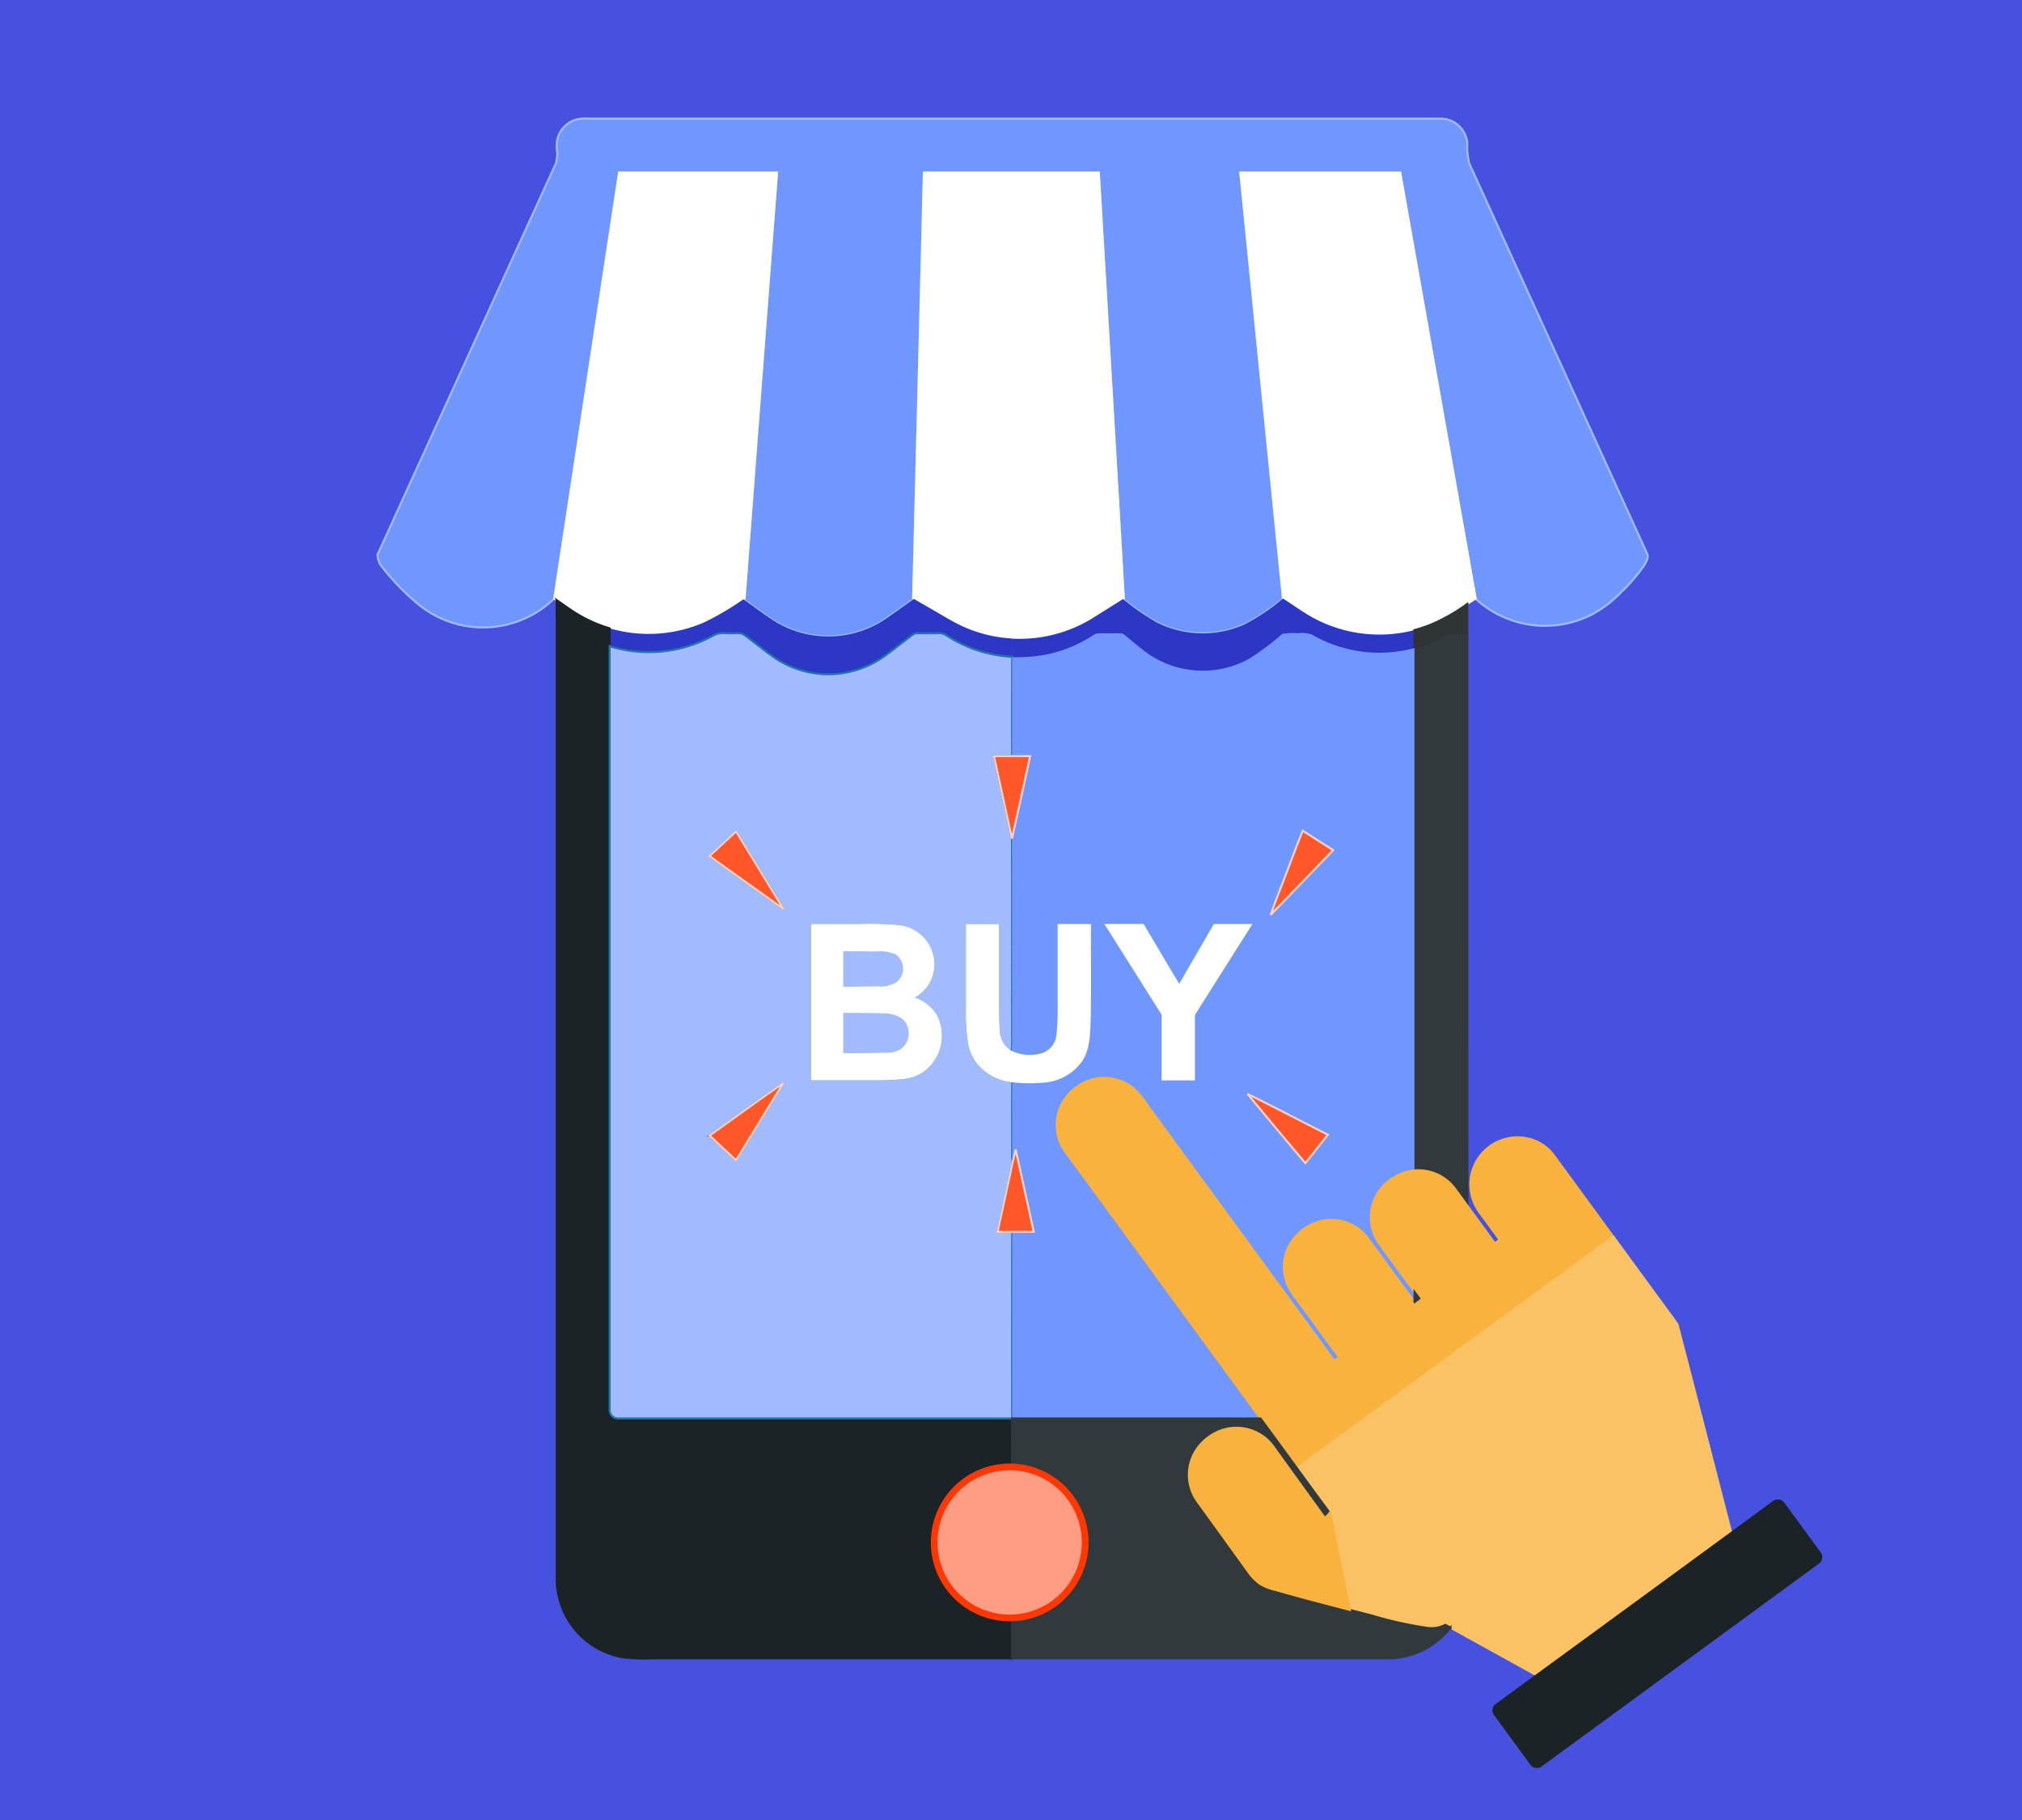 <svg xmlns="http://www.w3.org/2000/svg" width="300" height="270" viewBox="0 0 300 270">
  <g id="Group_711" data-name="Group 711" transform="translate(-326 -405)">
    <g id="Group_706" data-name="Group 706" transform="translate(-539 -1455)">
      <rect id="Rectangle_578" data-name="Rectangle 578" width="300" height="270" transform="translate(865 1860)" fill="#4751df"/>
      <g id="buy-2025564" transform="translate(921 1877.595)">
        <path id="Path_703" data-name="Path 703" d="M217.8,79.106a6.067,6.067,0,0,1,1.807-.133q63.277,0,126.553,0a4,4,0,0,1,3.758,3.192c.168.645-.05,1.316.111,1.961a11.953,11.953,0,0,0,.233,1.464q13.208,28.974,26.418,57.948c.255.623-.221,1.253-.508,1.786a25.314,25.314,0,0,1-3.354,3.884,16.943,16.943,0,0,1-4.593,3.443,15.221,15.221,0,0,1-16.837-2.293c-.042-.049-.124-.144-.164-.193q-5.6-31.605-11.2-63.209-11.861-.008-23.722,0,3.16,31.605,6.328,63.21a29.005,29.005,0,0,1-5.754,3.866,15.222,15.222,0,0,1-12.888-.283,33.578,33.578,0,0,1-5.079-3.518l.115-.094q-1.674-28.984-3.408-57.97c-.107-1.737-.2-3.476-.316-5.214q-12.971,0-25.941,0-.8,31.59-1.6,63.181l.126.094c-1.595,1.1-3.146,2.273-4.77,3.335a15.249,15.249,0,0,1-15.848.015c-1.6-1.045-3.135-2.194-4.7-3.292l.186-.133q2.431-31.6,4.82-63.2-11.719,0-23.439,0-4.809,31.605-9.62,63.209a15.14,15.14,0,0,1-20.405.655,35.682,35.682,0,0,1-5.057-5.23,3.036,3.036,0,0,1-.756-1.936q13.252-29.076,26.509-58.15a14.138,14.138,0,0,0,.183-1.418,4.789,4.789,0,0,1,.1-2.422A4.025,4.025,0,0,1,217.8,79.106Z" transform="translate(-188.283 -78.968)" fill="#7096ff" stroke="#a2bbff" stroke-width="0.3"/>
        <path id="Path_704" data-name="Path 704" d="M377.33,199.709q4.811-31.605,9.62-63.209,11.72,0,23.439,0-2.425,31.6-4.82,63.2l-.186.133a41.723,41.723,0,0,1-5.916,3.468,20.638,20.638,0,0,1-13.924.833,20.421,20.421,0,0,1-5.7-2.692c-.72-.491-1.434-.994-2.151-1.488C377.571,199.87,377.451,199.788,377.33,199.709Z" transform="translate(-351.095 -128.515)" fill="#fff" stroke="#fff" stroke-width="0.3"/>
        <path id="Path_705" data-name="Path 705" d="M762.619,136.491q12.97,0,25.941,0c.119,1.737.21,3.476.316,5.214q1.7,28.986,3.408,57.97l-.115.094c-1.41.91-2.842,1.786-4.26,2.682a20.557,20.557,0,0,1-19.617,1.352c-1.7-.8-3.275-1.815-4.906-2.732-.745-.439-1.5-.859-2.24-1.3l-.126-.094Q761.832,168.082,762.619,136.491Z" transform="translate(-681.539 -128.507)" fill="#fff" stroke="#fff" stroke-width="0.3"/>
        <path id="Path_706" data-name="Path 706" d="M1110.8,136.5q11.861,0,23.722,0,5.6,31.6,11.2,63.209c-.416.264-.83.531-1.235.808l-.148.1a27.015,27.015,0,0,1-5.3,2.985,21.8,21.8,0,0,1-2.4.79,20.638,20.638,0,0,1-14.885-1.743c-1.61-.866-3.079-1.964-4.621-2.941Q1113.964,168.106,1110.8,136.5Z" transform="translate(-982.779 -128.515)" fill="#fff" stroke="#fff" stroke-width="0.3"/>
        <path id="Path_707" data-name="Path 707" d="M907.033,592c1.542.977,3.011,2.075,4.621,2.941a20.637,20.637,0,0,0,14.885,1.743c.007.892,0,1.785,0,2.677a19.884,19.884,0,0,1-15.21-2,4.86,4.86,0,0,0-2.139-.2,10.7,10.7,0,0,0-2.244.089,41.14,41.14,0,0,1-4.739,3.585,14,14,0,0,1-7.169,1.879,14.241,14.241,0,0,1-8.288-2.7c-1.053-.79-2.054-1.646-3.071-2.481a1.191,1.191,0,0,0-.846-.368c-1.024-.008-2.047,0-3.07,0a1.491,1.491,0,0,0-.912.312,19.785,19.785,0,0,1-6.534,2.77,22.6,22.6,0,0,1-5.468.48v-.069c0-.9-.012-1.808.007-2.712a20.545,20.545,0,0,0,12.19-3.19c1.418-.9,2.85-1.772,4.26-2.683a33.573,33.573,0,0,0,5.079,3.518,15.222,15.222,0,0,0,12.888.283A29.012,29.012,0,0,0,907.033,592Z" transform="translate(-772.684 -520.805)" fill="#2d37c5"/>
        <path id="Path_708" data-name="Path 708" d="M450.417,595.986a41.718,41.718,0,0,0,5.916-3.468c1.567,1.1,3.1,2.247,4.7,3.292a15.249,15.249,0,0,0,15.848-.015c1.624-1.062,3.175-2.23,4.77-3.335.741.444,1.495.865,2.24,1.3,1.631.917,3.208,1.937,4.906,2.732a20.516,20.516,0,0,0,7.427,1.839c-.019.9-.007,1.808-.007,2.712a19.626,19.626,0,0,1-9.831-3.235,2.516,2.516,0,0,0-1.532-.255c-.927.015-1.855-.022-2.781,0-.508-.01-.851.423-1.235.687-1.349,1-2.645,2.079-4.031,3.031a14.464,14.464,0,0,1-8.332,2.354,14.291,14.291,0,0,1-7.689-2.57c-1.167-.81-2.259-1.721-3.4-2.56a7.226,7.226,0,0,0-1.275-.916c-.777-.083-1.56,0-2.338-.029a3.223,3.223,0,0,0-1.7.222,19.788,19.788,0,0,1-15.582,1.7c0-.885,0-1.772,0-2.657a20.638,20.638,0,0,0,13.925-.833Z" transform="translate(-402.046 -521.201)" fill="#2d37c5"/>
        <path id="Path_709" data-name="Path 709" d="M379.806,593.75c.717.494,1.431,1,2.151,1.488a20.423,20.423,0,0,0,5.7,2.692c0,.885,0,1.772,0,2.658q0,56.618,0,113.234a1.252,1.252,0,0,0,1.306,1.323q29.207,0,58.411,0c-.007,2.4-.026,4.8.007,7.193a11.2,11.2,0,0,0-11,7.7,11.207,11.207,0,0,0,11,14.7c-.014,2-.025,4,0,6H393.824a26.969,26.969,0,0,1-4.156-.148,11.855,11.855,0,0,1-9.853-11.224q0-71.339,0-142.673c-.035-.978-.039-1.958-.007-2.938Z" transform="translate(-353.209 -522.312)" fill="#1b2326" stroke="#1b2326" stroke-width="0.3"/>
        <path id="Path_710" data-name="Path 710" d="M1304.733,597.921l.149-.1q0,24.3,0,48.6c.011,13.555-.021,27.112.017,40.668-.706-.945-1.374-1.919-2.1-2.848a6.766,6.766,0,0,0-5.755-2.387q-.006-38.739,0-77.477a19.486,19.486,0,0,0,3.707-1.438,11.93,11.93,0,0,1,1.563-.763c.816-.081,1.639.025,2.459-.043C1304.779,600.726,1304.79,599.323,1304.733,597.921Z" transform="translate(-1143.17 -525.817)" fill="#32393c" stroke="#32393c" stroke-width="0.3"/>
        <path id="Path_711" data-name="Path 711" d="M1299.327,601.535a27.028,27.028,0,0,0,5.3-2.985c.057,1.4.046,2.8.032,4.208-.82.068-1.643-.037-2.459.043a11.969,11.969,0,0,0-1.563.763,19.48,19.48,0,0,1-3.707,1.438c0-.892,0-1.785,0-2.677A21.818,21.818,0,0,0,1299.327,601.535Z" transform="translate(-1143.079 -526.446)" fill="#2f3436" stroke="#2f3436" stroke-width="0.3"/>
        <path id="Path_712" data-name="Path 712" d="M452.064,629.346a3.223,3.223,0,0,1,1.7-.222c.779.029,1.561-.054,2.338.029a7.228,7.228,0,0,1,1.275.916c1.145.84,2.237,1.75,3.4,2.56a14.293,14.293,0,0,0,7.689,2.57,14.464,14.464,0,0,0,8.332-2.354c1.386-.952,2.682-2.026,4.031-3.031.384-.264.727-.7,1.235-.687.926-.026,1.854.011,2.781,0a2.516,2.516,0,0,1,1.532.255,19.625,19.625,0,0,0,9.831,3.235v.069c-.011,4.888-.025,9.777,0,14.664-.9,0-1.8,0-2.7,0,.88,4.077,1.785,8.149,2.676,12.225.032,9.543.011,19.088.012,28.632a23.138,23.138,0,0,1-.079,3.024,3.887,3.887,0,0,1-1.911-3.282c-.146-2.916-.085-5.837-.1-8.754q0-3.4,0-6.8H489.5q-.006,6.245,0,12.49a29.536,29.536,0,0,0,.3,4.888,6.368,6.368,0,0,0,1.221,2.961,7.466,7.466,0,0,0,5.216,2.839c-.076,3.514-.006,7.03-.035,10.544a9.167,9.167,0,0,0,.1,1.457c-.734,3.45-1.507,6.892-2.256,10.339.722,0,1.443,0,2.166,0q-.019,13.845-.006,27.688-29.2,0-58.411,0a1.251,1.251,0,0,1-1.306-1.323q0-56.616,0-113.234a19.788,19.788,0,0,0,15.582-1.7m-.749,32.824c3.224,2.342,6.479,4.643,9.718,6.964a7.94,7.94,0,0,0,1.175.777q-3.47-5.708-6.965-11.4-1.963,1.83-3.929,3.658M466.494,672.4q0,11.449,0,22.9,5.077,0,10.157,0a30.912,30.912,0,0,0,3.876-.233,5.907,5.907,0,0,0,3.82-2.347,6.454,6.454,0,0,0,.511-6.993,5.983,5.983,0,0,0-3.485-2.523,5.44,5.44,0,0,0,3.164-5.112,5.732,5.732,0,0,0-5.079-5.515,47.608,47.608,0,0,0-5.853-.173q-3.555,0-7.111,0M451.315,703.63c1.295,1.238,2.617,2.448,3.929,3.669q3.508-5.726,7-11.458c-3.668,2.562-7.288,5.194-10.933,7.789Z" transform="translate(-402.037 -552.769)" fill="#a2bbff" stroke="#2178a3" stroke-width="0.3"/>
        <path id="Path_713" data-name="Path 713" d="M878.323,629.386a1.491,1.491,0,0,1,.912-.312c1.023.006,2.046,0,3.07,0a1.191,1.191,0,0,1,.846.368c1.017.836,2.018,1.692,3.071,2.481a14.241,14.241,0,0,0,8.288,2.7,14,14,0,0,0,7.169-1.879,41.163,41.163,0,0,0,4.739-3.585,10.694,10.694,0,0,1,2.244-.089,4.862,4.862,0,0,1,2.139.2,19.884,19.884,0,0,0,15.21,2q0,38.739,0,77.477a7.407,7.407,0,0,0-5.454,3.378,6.8,6.8,0,0,0,.168,7.405c1.76,2.419,3.533,4.829,5.3,7.247-.01.482-.024.964-.017,1.449-2.35-3.19-4.671-6.4-7.028-9.586a6.785,6.785,0,0,0-7.737-2.1,7.417,7.417,0,0,0-4.1,3.954,6.831,6.831,0,0,0,.311,5.788,14.363,14.363,0,0,0,1.07,1.563q3.156,4.315,6.313,8.63c-.239.167-.476.336-.712.505q-13.755-18.8-27.506-37.6a17,17,0,0,0-2.23-2.752,6.821,6.821,0,0,0-7.522-.853,7.791,7.791,0,0,0-2.795,2.458,6.8,6.8,0,0,0-.122,7.319c.513.77,1.084,1.5,1.624,2.251q13.8,18.87,27.608,37.741-18.428-.008-36.86,0,0-13.843.005-27.688,1.6,0,3.2,0c-.9-4.065-1.775-8.136-2.685-12.2-.15.617-.279,1.242-.427,1.861a9.153,9.153,0,0,1-.1-1.457c.029-3.514-.042-7.03.035-10.544a22.035,22.035,0,0,0,4.577.054,7.486,7.486,0,0,0,5.666-3.135c1.031-1.593,1.117-3.55,1.209-5.387.125-4.9.033-9.806.061-14.71-1.551,0-3.1,0-4.652,0q.008,6.105,0,12.209a35.01,35.01,0,0,1-.2,4.3,3.314,3.314,0,0,1-2.684,2.756,6.432,6.432,0,0,1-4.1-.432,23.156,23.156,0,0,0,.079-3.024c0-9.544.019-19.088-.013-28.632.923-4.07,1.8-8.152,2.692-12.226-.89,0-1.779,0-2.667,0-.025-4.888-.011-9.777,0-14.664a22.594,22.594,0,0,0,5.468-.48,19.78,19.78,0,0,0,6.534-2.77M907.331,663.8c-.873,2.354-1.837,4.679-2.655,7.051q4.656-4.779,9.269-9.6c-1.5-.963-3.016-1.905-4.512-2.877-.751,1.789-1.392,3.625-2.1,5.43m-27.054,8.546q4.121,6.532,8.249,13.061a.615.615,0,0,1,.119.4q0,4.719,0,9.438,2.323,0,4.646,0,0-4.648,0-9.3c-.046-.375.241-.655.412-.955q4-6.32,8-12.646h-5.371c-1.737,3.01-3.489,6.01-5.219,9.024-1.8-3-3.579-6.017-5.371-9.026-1.821,0-3.641,0-5.462,0m20.951,25.044c2.86,3.43,5.709,6.871,8.594,10.282,1.1-1.413,2.241-2.795,3.339-4.21C909.175,701.457,905.226,699.375,901.228,697.395Z" transform="translate(-772.149 -552.721)" fill="#7096ff"/>
        <path id="Path_714" data-name="Path 714" d="M847.43,760.5c.9-.005,1.8,0,2.7,0s1.778,0,2.667,0c-.9,4.074-1.769,8.156-2.692,12.226C849.215,768.649,848.31,764.578,847.43,760.5Z" transform="translate(-755.958 -665.919)" fill="#ff562a" stroke="#ffd0c4" stroke-width="0.3"/>
        <path id="Path_715" data-name="Path 715" d="M543.38,844.608q1.963-1.832,3.929-3.658,3.485,5.7,6.965,11.4a7.953,7.953,0,0,1-1.175-.777C549.859,849.252,546.6,846.951,543.38,844.608Z" transform="translate(-494.102 -735.207)" fill="#ff562a" stroke="#ffd0c4" stroke-width="0.3"/>
        <path id="Path_716" data-name="Path 716" d="M1145.925,845.73c.71-1.805,1.351-3.641,2.1-5.43,1.5.971,3.01,1.914,4.511,2.877q-4.625,4.811-9.269,9.6C1144.087,850.41,1145.052,848.084,1145.925,845.73Z" transform="translate(-1010.743 -734.647)" fill="#ff562a" stroke="#ffd0c4" stroke-width="0.3"/>
        <path id="Path_717" data-name="Path 717" d="M652.747,940.972q3.555,0,7.111,0a47.607,47.607,0,0,1,5.853.173,5.732,5.732,0,0,1,5.079,5.515,5.441,5.441,0,0,1-3.164,5.112,5.983,5.983,0,0,1,3.485,2.523,6.454,6.454,0,0,1-.511,6.993,5.907,5.907,0,0,1-3.82,2.347,30.877,30.877,0,0,1-3.876.233q-5.079,0-10.157,0,0-11.449,0-22.9m4.648,3.887q0,2.635,0,5.271c1.747.029,3.492-.049,5.237-.035a4.465,4.465,0,0,0,2.667-.627,2.58,2.58,0,0,0-.107-4.121,5.468,5.468,0,0,0-2.7-.455c-1.7.026-3.4-.06-5.1-.032m0,9.159v5.966c2.12.01,4.241,0,6.361-.054a4.193,4.193,0,0,0,2.166-.531,2.9,2.9,0,0,0,.187-4.545,5.207,5.207,0,0,0-3.06-.779C661.165,954.021,659.281,954.005,657.395,954.018Z" transform="translate(-588.29 -821.344)" fill="#fff" stroke="#fff" stroke-width="0.3"/>
        <path id="Path_718" data-name="Path 718" d="M818.484,941H823.1q0,3.4,0,6.8c.014,2.917-.047,5.838.1,8.754a3.887,3.887,0,0,0,1.911,3.282,6.431,6.431,0,0,0,4.1.432,3.314,3.314,0,0,0,2.684-2.756,34.985,34.985,0,0,0,.2-4.3q0-6.105,0-12.209c1.55-.006,3.1,0,4.652,0-.028,4.9.064,9.809-.061,14.71-.092,1.837-.178,3.794-1.209,5.387a7.486,7.486,0,0,1-5.666,3.135,22.051,22.051,0,0,1-4.577-.054A7.467,7.467,0,0,1,820,961.334a6.369,6.369,0,0,1-1.221-2.961,29.528,29.528,0,0,1-.3-4.888Q818.484,947.241,818.484,941Z" transform="translate(-731.025 -821.368)" fill="#fff" stroke="#fff" stroke-width="0.3"/>
        <path id="Path_719" data-name="Path 719" d="M967.45,940.993c1.821,0,3.641,0,5.462,0,1.792,3.009,3.567,6.027,5.371,9.026,1.73-3.014,3.482-6.014,5.219-9.024h5.371q-4,6.322-8,12.646c-.171.3-.458.58-.412.955q.006,4.648,0,9.3-2.323,0-4.646,0,0-4.719,0-9.438a.615.615,0,0,0-.119-.4Q971.567,947.528,967.45,940.993Z" transform="translate(-859.322 -821.364)" fill="#fff" stroke="#fff" stroke-width="0.3"/>
        <path id="Path_720" data-name="Path 720" d="M686.241,968.975c1.7-.028,3.4.058,5.1.032a5.468,5.468,0,0,1,2.7.455,2.58,2.58,0,0,1,.107,4.122,4.465,4.465,0,0,1-2.667.627c-1.746-.014-3.49.064-5.237.035Q686.244,971.611,686.241,968.975Z" transform="translate(-617.137 -845.461)" fill="#a2bbff"/>
        <path id="Path_721" data-name="Path 721" d="M686.25,1034.975c1.886-.013,3.771,0,5.655.057a5.209,5.209,0,0,1,3.06.778,2.9,2.9,0,0,1-.187,4.545,4.194,4.194,0,0,1-2.166.532c-2.12.05-4.241.064-6.361.054Z" transform="translate(-617.145 -902.302)" fill="#a2bbff"/>
        <path id="Path_722" data-name="Path 722" d="M918.452,1105.2a6.821,6.821,0,0,1,7.522.854,17.011,17.011,0,0,1,2.23,2.752q13.753,18.8,27.506,37.6.354-.255.712-.505-3.158-4.315-6.313-8.63a14.329,14.329,0,0,1-1.07-1.563,6.831,6.831,0,0,1-.311-5.788,7.416,7.416,0,0,1,4.1-3.954,6.785,6.785,0,0,1,7.737,2.1c2.356,3.185,4.678,6.4,7.027,9.587l.033.056c.233-.178.462-.364.7-.544q-.36-.481-.712-.96c-1.762-2.417-3.536-4.828-5.3-7.247a6.8,6.8,0,0,1-.168-7.405,7.407,7.407,0,0,1,5.454-3.378,6.766,6.766,0,0,1,5.755,2.387c.73.928,1.4,1.9,2.1,2.848q2.04,2.787,4.08,5.577.348-.26.7-.519c-1-1.385-2.016-2.76-3.024-4.138a6.99,6.99,0,0,1,8.9-10.278,6.674,6.674,0,0,1,2.2,1.926q4.411,6.024,8.82,12.051c-.835.512-1.592,1.138-2.39,1.706q-19,13.886-37.987,27.782c-2.187,1.629-4.43,3.186-6.579,4.863q-2.706-3.705-5.416-7.4-13.8-18.872-27.608-37.741c-.54-.752-1.11-1.481-1.624-2.251a6.8,6.8,0,0,1,.122-7.319,7.794,7.794,0,0,1,2.795-2.458Z" transform="translate(-813.742 -962.135)" fill="#f9b23e" stroke="#f9b23e" stroke-width="0.3"/>
        <path id="Path_723" data-name="Path 723" d="M543.38,1117.759c3.644-2.595,7.265-5.228,10.933-7.789q-3.489,5.737-7,11.459C546,1120.207,544.675,1119,543.38,1117.759Z" transform="translate(-494.102 -966.894)" fill="#ff562a" stroke="#ffd0c4" stroke-width="0.3"/>
        <path id="Path_724" data-name="Path 724" d="M1118.4,1121.5c4,1.98,7.948,4.062,11.933,6.071-1.1,1.416-2.239,2.8-3.339,4.211C1124.109,1128.371,1121.26,1124.931,1118.4,1121.5Z" transform="translate(-989.324 -976.824)" fill="#ff562a" stroke="#ffd0c4" stroke-width="0.3"/>
        <path id="Path_725" data-name="Path 725" d="M853.517,1182.951c.148-.619.277-1.243.427-1.861.91,4.063,1.783,8.135,2.685,12.2q-1.6,0-3.2,0c-.723,0-1.445,0-2.166,0C852.01,1189.843,852.782,1186.4,853.517,1182.951Z" transform="translate(-759.256 -1028.144)" fill="#ff562a" stroke="#ffd0c4" stroke-width="0.3"/>
        <path id="Path_726" data-name="Path 726" d="M1216.026,1276.016c.8-.568,1.554-1.194,2.39-1.706q3.891,5.319,7.783,10.637c.568.812,1.208,1.578,1.729,2.42q4,15.425,7.961,30.861-14.444,10.572-28.9,21.135c-4.251-2.356-8.511-4.7-12.758-7.061-.26-.147-.518-.285-.777-.418a4.37,4.37,0,0,1-2.762.438,56.477,56.477,0,0,1-8.078-1.8c-1.113-.289-2.228-.57-3.339-.86-.9-4.453-1.821-8.9-2.721-13.351a4.341,4.341,0,0,0-.261-1.066c-1.639-2.176-3.228-4.39-4.838-6.586,2.15-1.676,4.392-3.233,6.579-4.863Q1197.038,1289.913,1216.026,1276.016Z" transform="translate(-1035.021 -1108.428)" fill="#fac165" stroke="#fac165" stroke-width="0.3"/>
        <path id="Path_727" data-name="Path 727" d="M1296.985,1333.3q.352.479.712.96c-.233.18-.462.366-.7.544l-.033-.056C1296.961,1334.265,1296.975,1333.782,1296.985,1333.3Z" transform="translate(-1143.11 -1159.232)" fill="#32393c" stroke="#32393c" stroke-width="0.3"/>
        <path id="Path_728" data-name="Path 728" d="M866.755,1468.485q18.431,0,36.86,0,2.71,3.7,5.416,7.4c1.61,2.2,3.2,4.41,4.838,6.586a2.429,2.429,0,0,1-.742.733q-3.772-5.219-7.54-10.437a6.635,6.635,0,0,0-2-1.9,6.806,6.806,0,0,0-6.686-.239,7.473,7.473,0,0,0-3.165,3.081,6.787,6.787,0,0,0,.45,6.986q3.774,5.237,7.558,10.466a7.184,7.184,0,0,0,1.779,1.844,7.356,7.356,0,0,0,2.286.909c3.664,1.056,7.356,2,11.044,2.97,1.112.29,2.226.572,3.339.86a56.453,56.453,0,0,0,8.078,1.8,4.371,4.371,0,0,0,2.762-.438c.26.133.518.271.777.418a11.942,11.942,0,0,1-6.625,4.245,12.124,12.124,0,0,1-3.172.3H866.76c-.026-2-.015-4,0-6a11.2,11.2,0,0,0,0-22.4C866.729,1473.281,866.748,1470.883,866.755,1468.485Z" transform="translate(-772.591 -1275.654)" fill="#32393c" stroke="#32393c" stroke-width="0.3"/>
        <path id="Path_729" data-name="Path 729" d="M1059.747,1479.26a6.8,6.8,0,0,1,6.686.239,6.631,6.631,0,0,1,2,1.9q3.765,5.221,7.539,10.437a2.431,2.431,0,0,0,.743-.733,4.34,4.34,0,0,1,.261,1.066c.9,4.45,1.825,8.9,2.721,13.351-3.687-.966-7.38-1.914-11.044-2.97a7.354,7.354,0,0,1-2.286-.909,7.18,7.18,0,0,1-1.779-1.844q-3.774-5.237-7.558-10.466a6.787,6.787,0,0,1-.449-6.986,7.472,7.472,0,0,1,3.165-3.081Z" transform="translate(-935.431 -1284.279)" fill="#f9b23e" stroke="#f9b23e" stroke-width="0.3"/>
        <path id="Path_730" data-name="Path 730" d="M787.953,1522.666a11.2,11.2,0,1,1-3.665,12.784,11.2,11.2,0,0,1,3.665-12.784Z" transform="translate(-700.978 -1320.315)" fill="#ff9d84" stroke="#ff3703" stroke-width="1"/>
        <path id="Path_731" data-name="Path 731" d="M1423.071,1556.392a1.051,1.051,0,0,1,1.507.211c1.792,2.46,3.6,4.91,5.387,7.375a1.045,1.045,0,0,1-.318,1.5l-41.031,30.017a1.05,1.05,0,0,1-1.477-.2q-2.7-3.683-5.388-7.369a1.028,1.028,0,0,1,.19-1.437q2.987-2.188,5.976-4.371,14.459-10.556,28.9-21.135C1418.894,1559.44,1420.988,1557.922,1423.071,1556.392Z" transform="translate(-1215.949 -1351.169)" fill="#1b2326" stroke="#1b2326" stroke-width="0.3"/>
      </g>
    </g>
  </g>
</svg>
